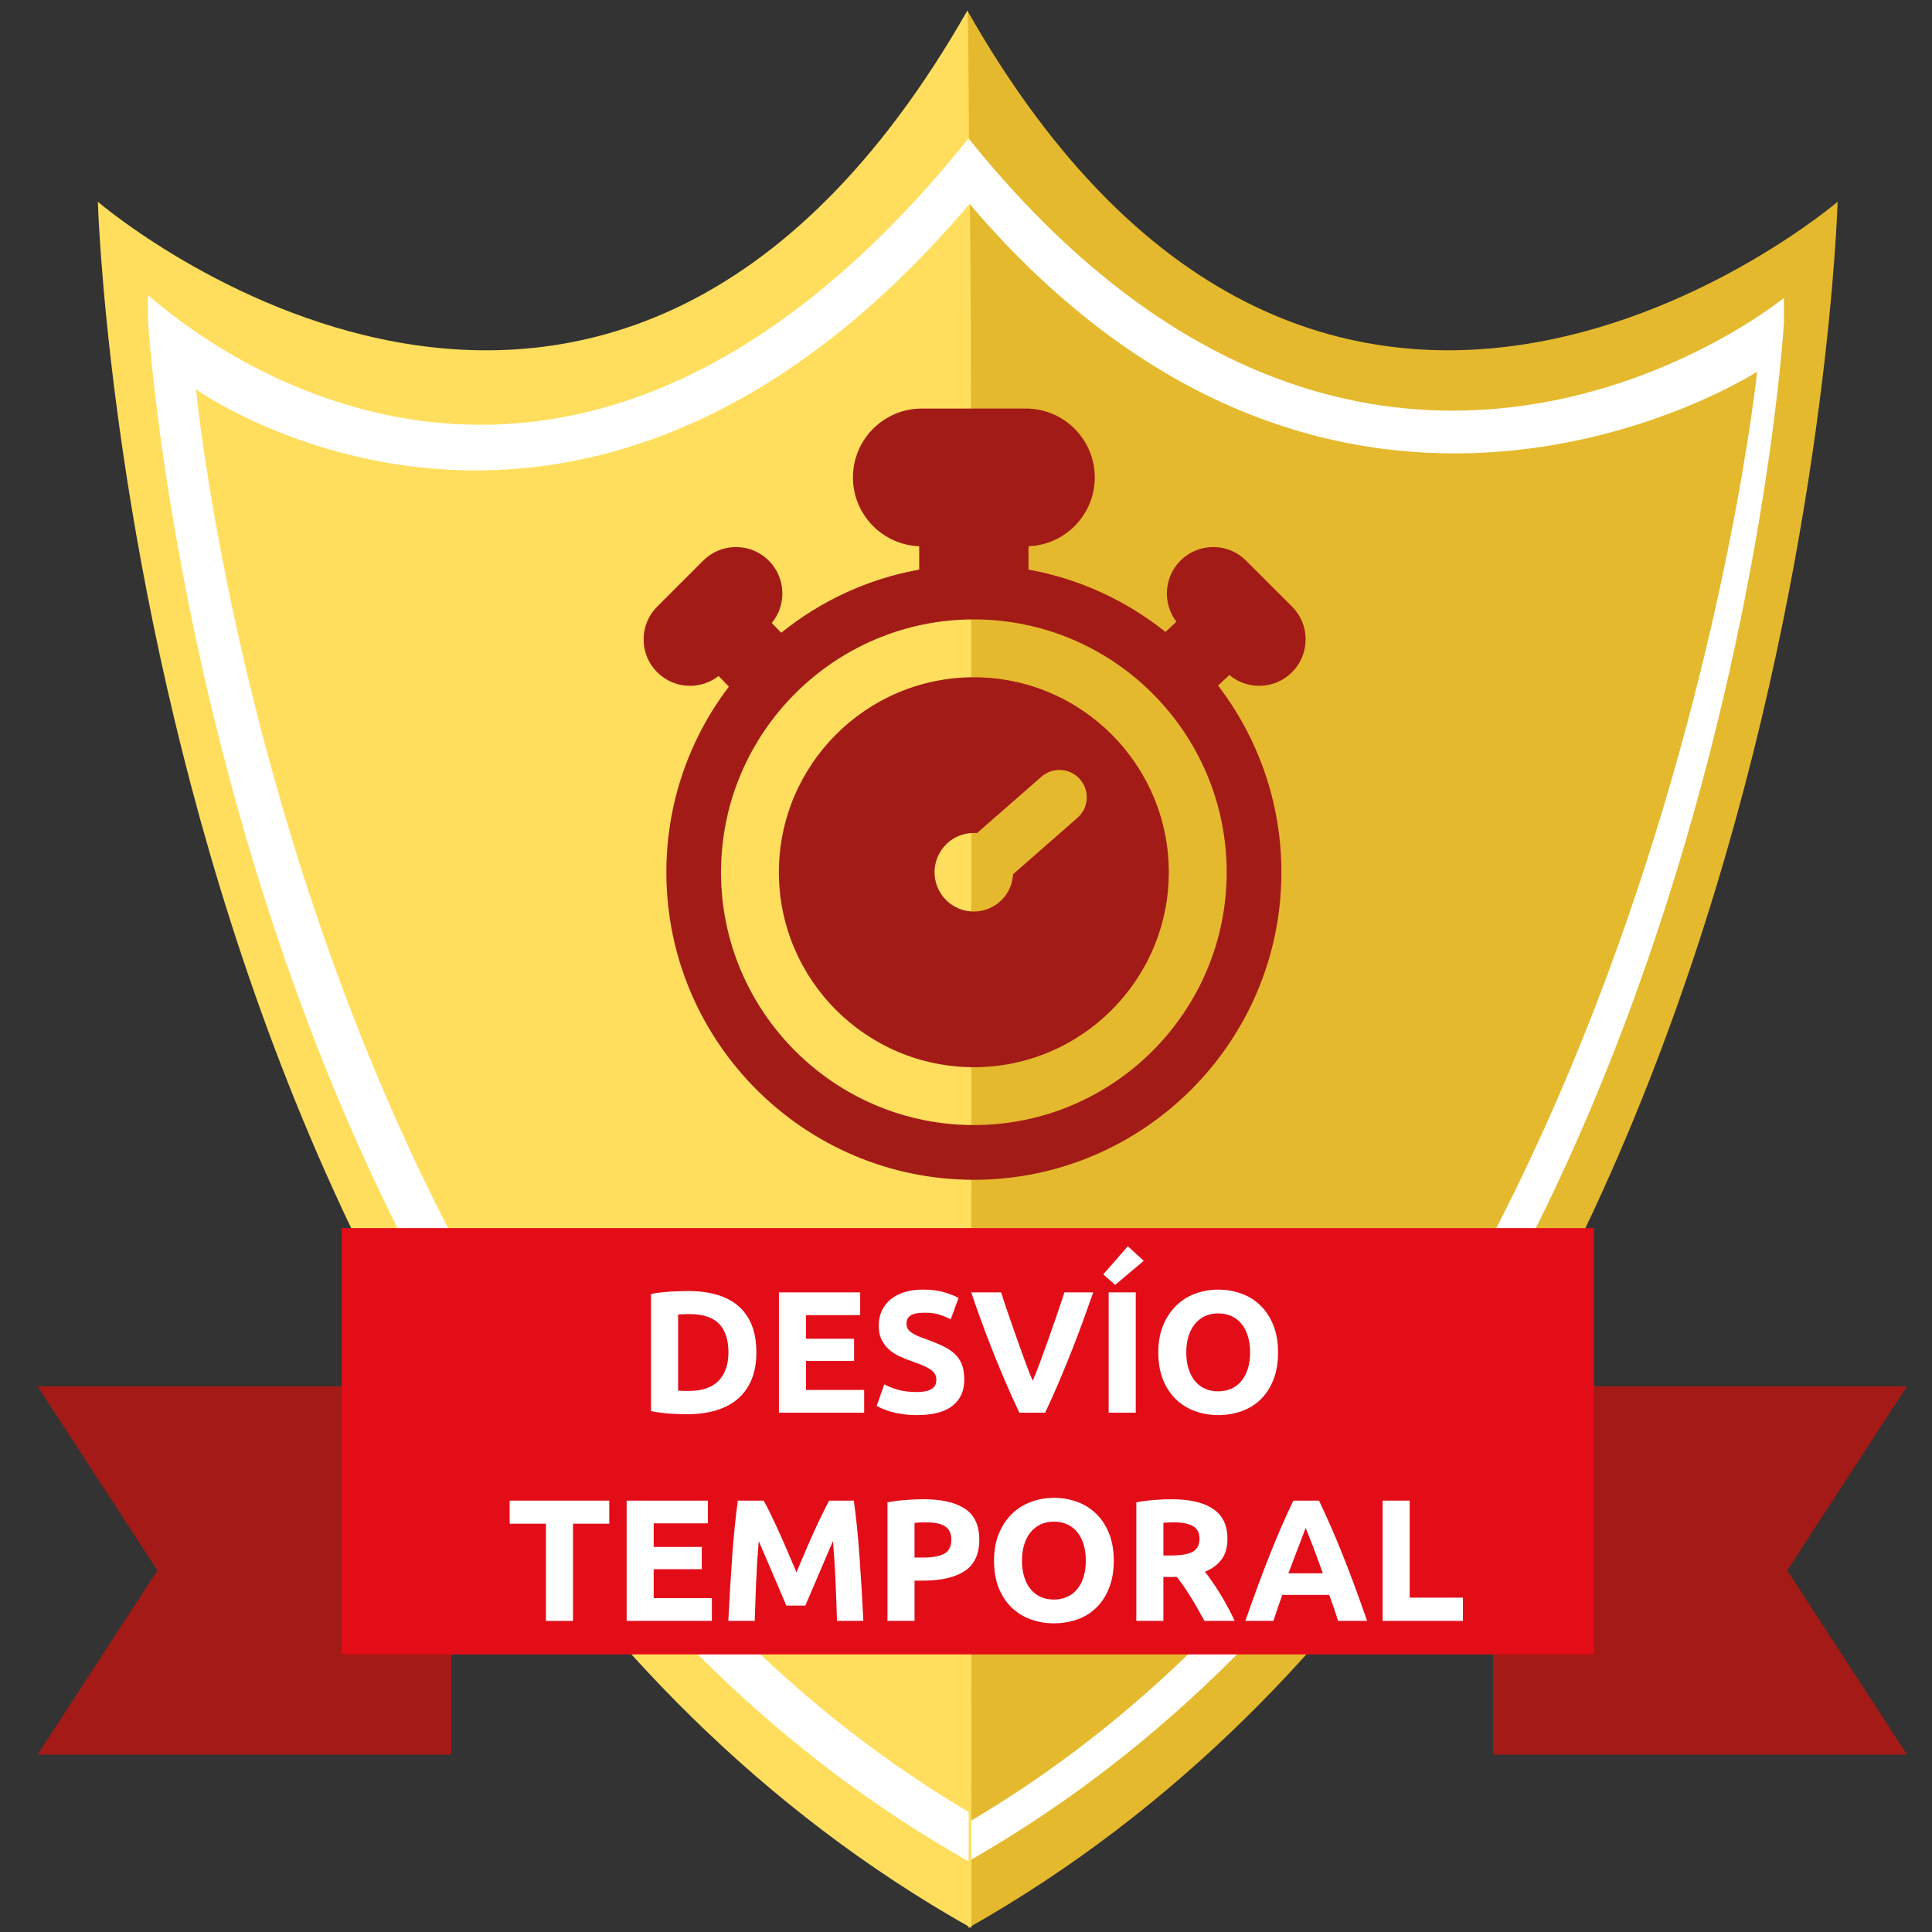 <?xml version="1.0" encoding="utf-8"?>
<!-- Generator: Adobe Illustrator 16.0.0, SVG Export Plug-In . SVG Version: 6.00 Build 0)  -->
<!DOCTYPE svg PUBLIC "-//W3C//DTD SVG 1.1//EN" "http://www.w3.org/Graphics/SVG/1.1/DTD/svg11.dtd">
<svg version="1.1" id="Capa_1" xmlns="http://www.w3.org/2000/svg" xmlns:xlink="http://www.w3.org/1999/xlink" x="0px" y="0px"
	 width="200px" height="200px" viewBox="0 0 200 200" enable-background="new 0 0 200 200" xml:space="preserve">
<rect x="0" y="0" width="200" height="200" fill="#333333" stroke="none"/>
<g>
	<path fill="#E5B92E" d="M190.229,20.887c0,0-3.609,129.887-90.006,178.694c0,0-0.48-200.567-0.083-198.481
		C137.141,66.268,190.229,20.887,190.229,20.887"/>
	<path fill="#FFFFFF" d="M184.671,33.464c0,0-6.868,115.516-84.952,159.514c0,0,0.186-180.533,0.543-178.652
		c41.468,51.645,84.408,16.514,84.408,16.514"/>
	<path fill="#E5B92E" d="M181.898,38.479c0,0-11.357,108.78-81.537,150.094c0,0-0.315-169.236,0.006-167.47
		C138.816,66.271,181.898,38.479,181.898,38.479"/>
	<path fill="#FFDE5E" d="M10.132,20.889c0,0,52.839,45.385,90.009-19.789c0.397-2.086,0.41,198.487,0.41,198.487
		C13.758,150.78,10.132,20.889,10.132,20.889"/>
	<path fill="#FFFFFF" d="M15.319,30.544c2.022,1.648,41.455,37.946,84.943-16.215c0.358-1.88,0.01,178.351,0.01,178.351
		C22.189,148.683,15.319,33.166,15.319,33.166"/>
	<path fill="#FFDE5E" d="M20.294,40.31c0,0,39.699,28.356,80.073-19.206c0.324-1.767,0.119,166.599,0.119,166.599
		C30.305,146.388,20.294,40.31,20.294,40.31"/>
</g>
<g>
	<polygon fill="#A31A16" points="197.413,181.636 154.566,181.636 154.566,143.504 197.413,143.504 185.014,162.567 	"/>
	<polygon fill="#A31A16" points="3.888,181.636 46.735,181.636 46.735,143.504 3.888,143.504 16.288,162.567 	"/>
</g>
<path fill="#FFDE5F" d="M100.118,199.501"/>
<path fill="#FFDE5F" d="M190.659,21.193"/>
<rect x="35.373" y="127.132" fill="#E30D18" width="129.617" height="44.132"/>
<g enable-background="new    ">
	<path fill="#FFFFFF" d="M78.299,140.003c0,1.078-0.167,2.021-0.503,2.823c-0.335,0.804-0.811,1.466-1.428,1.992
		c-0.617,0.529-1.368,0.923-2.254,1.188c-0.887,0.262-1.881,0.394-2.983,0.394c-0.502,0-1.089-0.021-1.761-0.061
		c-0.671-0.043-1.329-0.132-1.977-0.263V133.95c0.647-0.119,1.321-0.201,2.021-0.244c0.7-0.039,1.302-0.06,1.806-0.06
		c1.066,0,2.033,0.117,2.901,0.359c0.869,0.238,1.614,0.616,2.237,1.129c0.622,0.515,1.102,1.175,1.437,1.977
		C78.131,137.913,78.299,138.879,78.299,140.003z M70.197,143.954c0.132,0.015,0.285,0.022,0.458,0.028s0.38,0.01,0.619,0.01
		c1.402,0,2.44-0.352,3.118-1.06c0.677-0.707,1.015-1.684,1.015-2.93c0-1.305-0.324-2.292-0.97-2.962
		c-0.647-0.67-1.671-1.007-3.072-1.007c-0.192,0-0.389,0.004-0.593,0.01c-0.204,0.006-0.396,0.021-0.575,0.044V143.954z"/>
	<path fill="#FFFFFF" d="M80.635,146.238v-12.45h8.408v2.354h-5.604v2.444h4.976v2.3h-4.976v3h6.019v2.353H80.635z"/>
	<path fill="#FFFFFF" d="M94.918,144.102c0.395,0,0.721-0.033,0.979-0.1c0.258-0.065,0.464-0.155,0.621-0.27
		c0.154-0.112,0.264-0.25,0.323-0.405c0.06-0.156,0.09-0.329,0.09-0.519c0-0.409-0.192-0.749-0.575-1.016
		c-0.385-0.269-1.043-0.559-1.977-0.873c-0.408-0.145-0.815-0.309-1.222-0.495c-0.408-0.183-0.772-0.418-1.096-0.698
		c-0.324-0.281-0.588-0.622-0.791-1.026c-0.204-0.398-0.305-0.887-0.305-1.463c0-0.574,0.107-1.093,0.323-1.554
		c0.217-0.462,0.522-0.854,0.917-1.179c0.395-0.323,0.874-0.568,1.436-0.745c0.563-0.173,1.199-0.258,1.905-0.258
		c0.838,0,1.563,0.089,2.173,0.268c0.611,0.181,1.115,0.379,1.51,0.593l-0.81,2.212c-0.347-0.181-0.733-0.338-1.159-0.479
		c-0.424-0.137-0.937-0.203-1.536-0.203c-0.67,0-1.153,0.092-1.446,0.276c-0.293,0.188-0.44,0.471-0.44,0.854
		c0,0.226,0.054,0.419,0.162,0.574c0.109,0.155,0.261,0.297,0.459,0.422c0.197,0.126,0.424,0.24,0.683,0.342
		c0.256,0.103,0.541,0.206,0.854,0.313c0.646,0.242,1.209,0.476,1.688,0.711c0.479,0.234,0.877,0.507,1.194,0.817
		c0.319,0.312,0.555,0.678,0.71,1.096c0.155,0.417,0.234,0.928,0.234,1.528c0,1.16-0.407,2.063-1.221,2.704
		c-0.815,0.642-2.044,0.962-3.683,0.962c-0.551,0-1.049-0.033-1.492-0.103c-0.443-0.063-0.834-0.146-1.177-0.239
		c-0.341-0.1-0.634-0.199-0.879-0.307c-0.245-0.109-0.453-0.21-0.62-0.305l0.791-2.227c0.37,0.2,0.829,0.384,1.373,0.546
		C93.46,144.02,94.126,144.102,94.918,144.102z"/>
	<path fill="#FFFFFF" d="M105.521,146.238c-0.496-1.044-0.983-2.129-1.467-3.256c-0.484-1.123-0.94-2.237-1.375-3.338
		c-0.433-1.102-0.831-2.154-1.195-3.162c-0.363-1.006-0.679-1.903-0.941-2.694h3.089c0.231,0.721,0.491,1.499,0.776,2.329
		c0.285,0.829,0.578,1.66,0.871,2.484c0.297,0.826,0.58,1.616,0.852,2.373c0.271,0.756,0.531,1.41,0.778,1.958
		c0.236-0.545,0.492-1.198,0.77-1.952c0.277-0.757,0.564-1.547,0.861-2.373c0.295-0.824,0.584-1.653,0.869-2.484
		c0.287-0.834,0.546-1.611,0.78-2.335h2.98c-0.276,0.794-0.598,1.694-0.961,2.698c-0.362,1.004-0.759,2.059-1.191,3.16
		c-0.431,1.101-0.885,2.217-1.365,3.342c-0.479,1.127-0.963,2.209-1.459,3.25H105.521z"/>
	<path fill="#FFFFFF" d="M118.399,130.519l-2.957,2.497l-1.229-1.094l2.542-2.91L118.399,130.519z M114.768,133.788h2.805v12.45
		h-2.805V133.788z"/>
	<path fill="#FFFFFF" d="M132.304,140.003c0,1.069-0.157,2.006-0.476,2.815c-0.316,0.808-0.753,1.481-1.302,2.028
		c-0.555,0.545-1.209,0.954-1.969,1.229c-0.759,0.278-1.579,0.416-2.45,0.416c-0.851,0-1.655-0.138-2.406-0.416
		c-0.757-0.275-1.416-0.685-1.979-1.229c-0.564-0.547-1.007-1.221-1.331-2.028c-0.322-0.81-0.485-1.746-0.485-2.815
		c0-1.063,0.169-2,0.505-2.809c0.335-0.811,0.787-1.489,1.357-2.041c0.565-0.55,1.227-0.966,1.974-1.239
		c0.751-0.274,1.538-0.412,2.365-0.412c0.848,0,1.65,0.138,2.407,0.412c0.755,0.273,1.412,0.689,1.975,1.239
		c0.563,0.552,1.006,1.23,1.329,2.041C132.143,138.003,132.304,138.939,132.304,140.003z M122.801,140.003
		c0,0.61,0.076,1.164,0.224,1.655c0.149,0.491,0.364,0.912,0.649,1.266c0.279,0.355,0.623,0.626,1.03,0.818
		c0.409,0.191,0.875,0.287,1.403,0.287c0.512,0,0.978-0.096,1.391-0.287c0.411-0.192,0.761-0.463,1.04-0.818
		c0.283-0.354,0.498-0.774,0.649-1.266c0.149-0.491,0.224-1.045,0.224-1.655c0-0.608-0.074-1.164-0.224-1.662
		c-0.151-0.495-0.366-0.92-0.649-1.275c-0.279-0.351-0.629-0.626-1.04-0.815c-0.413-0.19-0.879-0.289-1.391-0.289
		c-0.528,0-0.994,0.101-1.403,0.297c-0.407,0.197-0.751,0.476-1.03,0.826c-0.285,0.354-0.5,0.781-0.649,1.276
		C122.877,138.856,122.801,139.406,122.801,140.003z"/>
</g>
<g enable-background="new    ">
	<path fill="#FFFFFF" d="M63.072,155.343v2.39h-3.754v10.062h-2.804v-10.062h-3.754v-2.39H63.072z"/>
	<path fill="#FFFFFF" d="M64.868,167.794v-12.451h8.408v2.355h-5.605v2.442h4.977v2.301h-4.977v2.997h6.019v2.355H64.868z"/>
	<path fill="#FFFFFF" d="M79.062,155.343c0.216,0.396,0.465,0.885,0.748,1.466c0.282,0.581,0.576,1.21,0.882,1.886
		c0.306,0.676,0.609,1.368,0.909,2.078c0.3,0.703,0.583,1.369,0.847,1.991c0.265-0.622,0.546-1.288,0.847-1.991
		c0.3-0.71,0.603-1.402,0.91-2.078s0.601-1.305,0.884-1.886c0.281-0.581,0.53-1.069,0.747-1.466h2.551
		c0.12,0.826,0.229,1.752,0.333,2.778c0.102,1.023,0.191,2.089,0.269,3.197c0.078,1.106,0.15,2.217,0.216,3.331
		c0.065,1.113,0.124,2.163,0.171,3.145h-2.73c-0.036-1.21-0.085-2.525-0.145-3.953c-0.06-1.426-0.149-2.861-0.27-4.312
		c-0.217,0.504-0.457,1.062-0.72,1.672c-0.265,0.61-0.526,1.221-0.784,1.831c-0.258,0.614-0.508,1.197-0.749,1.755
		c-0.239,0.556-0.444,1.031-0.613,1.429h-1.958c-0.169-0.397-0.372-0.873-0.612-1.429c-0.241-0.558-0.49-1.141-0.749-1.755
		c-0.258-0.61-0.52-1.221-0.783-1.831c-0.265-0.61-0.505-1.168-0.721-1.672c-0.12,1.45-0.21,2.886-0.271,4.312
		c-0.059,1.428-0.107,2.743-0.143,3.953h-2.731c0.049-0.981,0.105-2.031,0.171-3.145c0.065-1.114,0.137-2.225,0.215-3.331
		c0.078-1.108,0.168-2.174,0.27-3.197c0.103-1.026,0.213-1.952,0.333-2.778H79.062z"/>
	<path fill="#FFFFFF" d="M95.606,155.2c1.858,0,3.284,0.326,4.277,0.978c0.996,0.654,1.492,1.722,1.492,3.208
		c0,1.498-0.502,2.577-1.509,3.244c-1.008,0.665-2.444,0.997-4.311,0.997h-0.882v4.167h-2.801v-12.271
		c0.61-0.118,1.257-0.201,1.94-0.251C94.493,155.225,95.093,155.2,95.606,155.2z M95.786,157.589c-0.201,0-0.403,0.005-0.601,0.017
		c-0.198,0.014-0.369,0.025-0.513,0.038v3.595h0.882c0.97,0,1.699-0.136,2.19-0.397c0.491-0.262,0.739-0.753,0.739-1.474
		c0-0.348-0.065-0.634-0.189-0.86c-0.125-0.229-0.306-0.411-0.541-0.55c-0.23-0.136-0.518-0.23-0.854-0.286
		C96.563,157.615,96.195,157.589,95.786,157.589z"/>
	<path fill="#FFFFFF" d="M115.297,161.563c0,1.063-0.159,2.001-0.478,2.809c-0.316,0.809-0.749,1.487-1.302,2.029
		c-0.549,0.547-1.205,0.959-1.965,1.232c-0.763,0.275-1.581,0.413-2.454,0.413c-0.851,0-1.651-0.138-2.406-0.413
		c-0.755-0.273-1.414-0.686-1.979-1.232c-0.561-0.542-1.003-1.221-1.327-2.029c-0.322-0.808-0.485-1.745-0.485-2.809
		c0-1.068,0.169-2.005,0.505-2.813c0.333-0.81,0.787-1.489,1.354-2.039c0.568-0.553,1.227-0.964,1.978-1.238
		c0.749-0.278,1.536-0.416,2.361-0.416c0.852,0,1.654,0.138,2.409,0.416c0.753,0.274,1.412,0.686,1.977,1.238
		c0.563,0.55,1.005,1.229,1.327,2.039C115.136,159.558,115.297,160.494,115.297,161.563z M105.796,161.563
		c0,0.61,0.072,1.158,0.222,1.65c0.149,0.49,0.366,0.914,0.647,1.267c0.281,0.354,0.625,0.629,1.034,0.817
		c0.405,0.191,0.873,0.289,1.399,0.289c0.516,0,0.979-0.098,1.391-0.289c0.417-0.188,0.765-0.464,1.046-0.817
		c0.281-0.353,0.498-0.776,0.647-1.267c0.147-0.492,0.222-1.04,0.222-1.65c0-0.615-0.074-1.166-0.222-1.663
		c-0.149-0.498-0.366-0.922-0.647-1.276s-0.629-0.625-1.046-0.817c-0.411-0.193-0.875-0.287-1.391-0.287
		c-0.526,0-0.994,0.097-1.399,0.297c-0.409,0.197-0.753,0.473-1.034,0.825c-0.281,0.355-0.498,0.778-0.647,1.275
		C105.868,160.414,105.796,160.961,105.796,161.563z"/>
	<path fill="#FFFFFF" d="M121.28,155.2c1.866,0,3.298,0.332,4.293,0.997s1.492,1.696,1.492,3.1c0,0.873-0.2,1.584-0.602,2.127
		c-0.401,0.545-0.979,0.974-1.732,1.284c0.25,0.316,0.514,0.669,0.788,1.072c0.277,0.4,0.549,0.819,0.82,1.256
		c0.268,0.436,0.527,0.892,0.78,1.364c0.25,0.477,0.484,0.939,0.7,1.394h-3.136c-0.227-0.406-0.456-0.819-0.692-1.24
		c-0.234-0.418-0.476-0.824-0.72-1.222c-0.248-0.394-0.489-0.768-0.731-1.122c-0.242-0.354-0.483-0.675-0.72-0.962h-1.387v4.546
		h-2.802v-12.271c0.611-0.118,1.243-0.201,1.896-0.251C120.182,155.225,120.766,155.2,121.28,155.2z M121.443,157.589
		c-0.206,0-0.389,0.005-0.55,0.017c-0.162,0.014-0.315,0.025-0.459,0.038v3.379h0.791c1.056,0,1.809-0.132,2.263-0.398
		c0.457-0.262,0.685-0.71,0.685-1.345c0-0.61-0.231-1.047-0.692-1.303C123.019,157.72,122.339,157.589,121.443,157.589z"/>
	<path fill="#FFFFFF" d="M138.525,167.794c-0.138-0.433-0.287-0.878-0.444-1.333c-0.159-0.453-0.32-0.908-0.476-1.359h-4.865
		c-0.155,0.451-0.313,0.909-0.474,1.363c-0.157,0.457-0.305,0.9-0.44,1.329h-2.908c0.466-1.341,0.912-2.58,1.333-3.719
		c0.419-1.138,0.83-2.208,1.232-3.216c0.403-1.007,0.799-1.961,1.19-2.865c0.391-0.902,0.796-1.788,1.217-2.651h2.656
		c0.407,0.863,0.814,1.749,1.21,2.651c0.396,0.904,0.798,1.858,1.199,2.865c0.403,1.008,0.813,2.078,1.236,3.216
		c0.421,1.139,0.867,2.378,1.335,3.719H138.525z M135.161,158.166c-0.065,0.179-0.155,0.427-0.275,0.738
		c-0.122,0.311-0.26,0.671-0.411,1.076c-0.153,0.409-0.328,0.858-0.518,1.35c-0.188,0.49-0.383,1.004-0.58,1.54h3.563
		c-0.192-0.536-0.378-1.056-0.557-1.546c-0.177-0.491-0.348-0.94-0.505-1.35c-0.163-0.408-0.303-0.769-0.427-1.08
		C135.332,158.587,135.233,158.343,135.161,158.166z"/>
	<path fill="#FFFFFF" d="M151.444,165.388v2.406h-8.316v-12.451h2.801v10.045H151.444z"/>
</g>
<g>
	<path fill="#A21B17" d="M130.352,70.996c1.285,0,2.489-0.5,3.399-1.407c0.91-0.908,1.406-2.114,1.406-3.398
		s-0.496-2.49-1.406-3.398l-4.757-4.756c-0.908-0.908-2.113-1.407-3.399-1.407c-1.284,0-2.487,0.499-3.397,1.407
		c-1.721,1.723-1.858,4.438-0.417,6.321l-1.131,1.059c-4.043-3.23-8.886-5.499-14.18-6.452v-2.418
		c3.808-0.142,6.861-3.282,6.861-7.125c0-3.931-3.197-7.13-7.13-7.13H95.424c-3.931,0-7.128,3.199-7.128,7.13
		c0,3.84,3.054,6.98,6.86,7.125v2.418c-5.34,0.962-10.222,3.262-14.287,6.538l-0.975-1.011c1.558-1.887,1.455-4.689-0.309-6.454
		c-0.908-0.907-2.115-1.407-3.399-1.407c-1.283,0-2.489,0.5-3.397,1.407l-4.756,4.757c-0.909,0.908-1.408,2.114-1.408,3.398
		c0,1.284,0.5,2.49,1.408,3.396c0.908,0.909,2.115,1.407,3.398,1.407c1.084,0,2.115-0.359,2.958-1.018l1.063,1.103
		c-4.061,5.343-6.471,12.003-6.471,19.216c0,17.553,14.281,31.835,31.833,31.835c17.553,0,31.836-14.282,31.836-31.835
		c0-7.262-2.449-13.964-6.556-19.327l1.17-1.097C128.127,70.599,129.209,70.996,130.352,70.996L130.352,70.996z M126.984,90.294
		c0,14.432-11.74,26.172-26.173,26.172s-26.172-11.74-26.172-26.172c0-14.432,11.741-26.174,26.172-26.174
		C115.246,64.12,126.984,75.862,126.984,90.294L126.984,90.294z"/>
	<path fill="#A21B17" d="M100.813,70.111c-11.128,0-20.182,9.054-20.182,20.183c0,11.127,9.054,20.183,20.182,20.183
		c11.131,0,20.182-9.056,20.182-20.183C120.995,79.165,111.944,70.111,100.813,70.111L100.813,70.111z M111.535,84.664l-6.664,5.837
		c-0.051,0.973-0.442,1.926-1.182,2.669c-1.591,1.589-4.166,1.589-5.754,0c-1.588-1.589-1.588-4.164,0-5.753
		c0.879-0.88,2.059-1.27,3.206-1.177l6.666-5.833c1.174-1.031,2.961-0.914,3.993,0.265
		C112.831,81.846,112.713,83.634,111.535,84.664L111.535,84.664z"/>
</g>
</svg>

